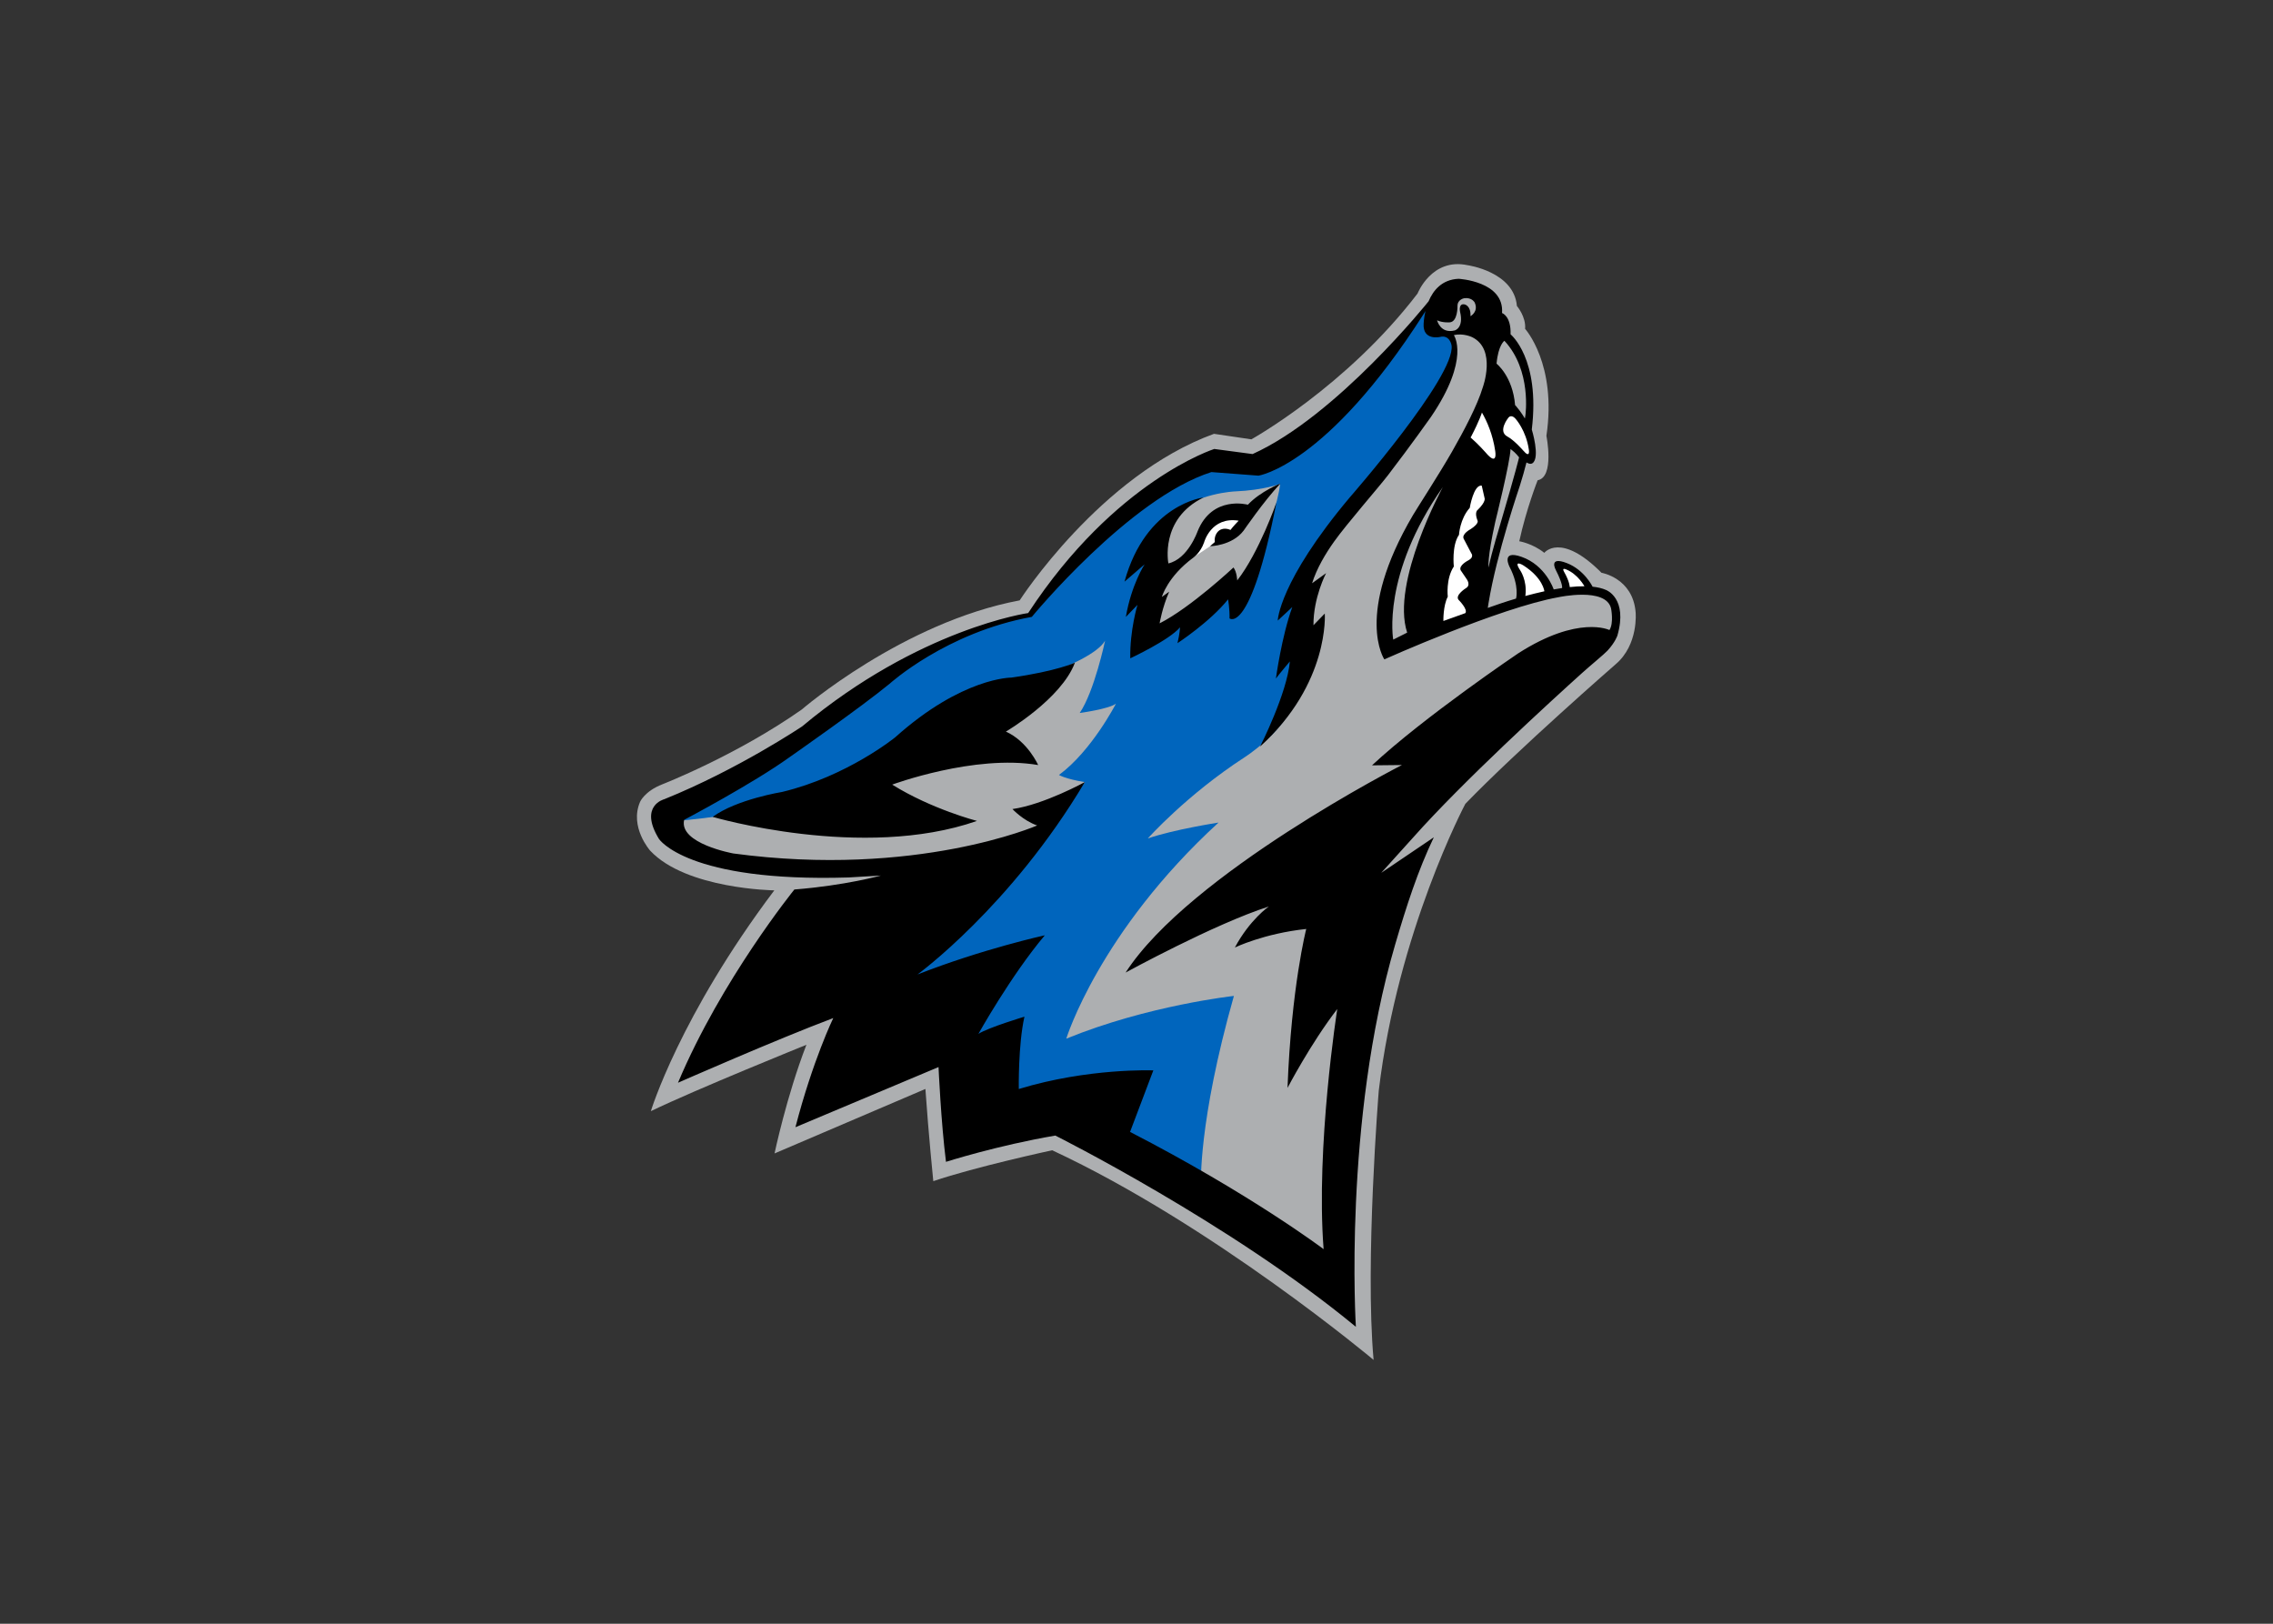 <svg clip-rule="evenodd" fill-rule="evenodd" stroke-linejoin="round" stroke-miterlimit="1.414" viewBox="0 0 560 400" xmlns="http://www.w3.org/2000/svg"><rect x="0" y="0" width="560" height="400" fill="#333333" stroke="none"/><g fill-rule="nonzero" transform="matrix(2.151 0 0 -2.151 112.885 379.532)"><path d="m121.259 141.408s1.068-1.244.943-2.626c0 0 3.662-4.038 2.44-12.253 0 0 .961-4.727-1.004-5.087 0 0-1.295-3.275-2.103-6.984 0 0 1.525-.25 2.867-1.328 0 0 1.861 2.425 6.55-2.283 0 0 3.594-.589 3.91-4.531 0 0 .356-3.698-2.287-5.944 0 0-11.137-9.703-17.219-15.988 0 0-7.745-14.606-9.916-32.85 0 0-1.595-19.651-.592-30.835 0 0-18.402 15.442-36.814 24.011 0 0-8.803-1.898-13.617-3.539 0 0-.544 5.348-.904 10.56l-17.278-7.384s1.371 6.548 3.65 12.443c0 0-12.662-5.109-17.819-7.602 0 0 3.293 10.885 14.14 25.288 0 0-10.088.131-14.219 4.547 0 0-2.404 2.711-1.154 5.593 0 0 .507 1.208 2.549 2.006 0 0 8.511 3.317 15.972 8.567 0 0 11.538 9.974 24.956 12.498 0 0 9.217 14.331 22.257 19.074l4.278-.632s10.891 6.037 19.037 16.701c0 0 1.617 4.118 5.719 3.244 0 0 5.313-.731 5.66-4.665" fill="#adafb1"/><path d="m94.145 121.029s-1.858-.725-5.166-.864c0 0-4.406-.15-7.491-2.855 0 0-3.083-4.068-2.118-8.567 0 0-.817-3.379-.413-4.844 0 0 6.354 2.135 9.753 5.846l.504-1.78s4.394 8.401 4.931 13.064zm-26.798-72.163c-10.98 5.266-20.482 16.27-20.482 16.27l11.799 9.123c6.43 3.867 13.114 12.613 13.114 12.613-2.296.377-2.964.822-2.964.822 3.752 2.756 6.525 8.166 6.525 8.166-.774-.613-4.152-1.072-4.152-1.072 1.687 2.486 2.906 8.284 2.906 8.284-1.61-2.835-13.116-6.011-13.116-6.011-15.65-12.064-26.396-13.383-26.396-13.383-11.343-1.785-10.512-1.117-10.512-1.117l3.447 1.91c7.727 4.398 17.612 11.272 17.612 11.272 9.343 8.111 20.511 10.463 20.511 10.463 8.211 11.057 20.762 17.767 20.762 17.767l4.706-.499c9.697 3.672 18.808 16.535 18.808 16.535 1.209 1.624 1.472 1.176 1.472 1.176-1.083-2.924 2.262-3.066 2.262-3.066 2.142-2.978-4.839-11.474-4.839-11.474-11.241-13.931-12.703-18.343-12.703-18.343l1.212.409-1.871-6.499 2.12.596c-.157-2.602-1.924-7.063-1.924-7.063-1.491-3.461-5.579-6.033-5.579-6.033-6.658-4.326-11.079-9.293-11.079-9.293 2.964 1.029 8.1 1.82 8.1 1.82-13.696-12.551-17.437-24.749-17.437-24.749 9.358 3.827 19.199 4.896 19.199 4.896-4.13-14.579-3.766-21.626-3.766-21.626s-15.635 7.096-17.735 8.107" fill="#0065bd"/><path d="m89.824 117.129s-3.343.515-4.667-2.58l-1.068-1.994s1.947 1.212 2.604 1.766c0 0 2.828 1.464 3.131 2.808" fill="#fff"/><g transform="matrix(.8 0 0 -.8 20.009 147.108)"><path d="m118.209 3.242c-2.385.106-3.632 1.663-4.285 3.219 0 0-13.1 16.396-25.198 21.871l-5.485-.729s-14.189 4.483-26.645 23.488c0 0-15.587 2.21-32.369 16.232 0 0-9.178 6.162-19.729 10.42 0 0-3.69.914-.763 5.687 0 0 4.038 6.223 27.138 5.515l4.641-.275s-5.058 1.417-12.393 1.998c0 0-10.463 12.923-16.662 27.664 0 0 14.246-6.264 22.232-9.258 0 0-2.921 6.009-5.418 15.625l20.488-8.611s.351 7.889 1.068 13.567c0 0 7.332-2.34 15.652-3.761 0 0 25.11 12.571 43.032 27.379 0 0-1.839-29.291 5.629-54.742 1.61-5.488 3.234-10.536 5.531-15.336l-7.529 5.09 4.553-5.045c7.172-8.071 19.663-19.476 24.249-23.606 1.107-.999 3.137-2.663 3.598-3.166 1.105-1.203 1.412-2.153 1.412-2.153 1.536-5.366-1.627-6.527-1.627-6.527-.547-.244-1.197-.392-1.924-.469 0 0-1.172-2.409-3.693-3.38-2.716-1.048-1.562 1.017-1.562 1.017 1.048 2.046.886 2.555.886 2.555-.396.059-.798.125-1.199.199 0 0-1.137-3.459-4.621-4.672-3.057-1.065-1.668 1.504-1.668 1.504 1.406 2.735.899 4.478.899 4.478-1.62.479-3.063.987-4.049 1.338l.115-.726c1.147-7.023 4.475-16.76 4.475-16.76.341-1.069.709-2.366.953-3.344 0 0 .516.36.867.108 1.126-.818-.108-4.817-.108-4.817 1.23-10.171-3.037-13.629-3.037-13.629.08-2.636-1.222-3.046-1.222-3.046.341-4.565-6.233-4.903-6.233-4.903zm-4.734 4.617c-.241 1.028-.262 1.815-.262 1.815-.148 2.452 2.321 1.896 2.321 1.896 1.442-.37 1.677 1.203 1.677 1.203.629 4.398-14.594 21.787-14.594 21.787-10.145 12.075-10.292 17.611-10.292 17.611l2.085-1.936c-1.532 4.217-2.347 10.23-2.347 10.23.437-.6 2.002-2.451 2.002-2.451-.423 4.646-4.268 12.191-4.268 12.191 9.992-9.067 9.264-19.041 9.264-19.041l-1.621 1.672c-.026-3.962 1.806-7.454 1.806-7.454l-2.002 1.444c.657-2.108 1.909-4.221 3.158-5.973 1.79-2.516 6.363-7.744 7.697-9.482 3.368-4.39 6.18-8.381 6.18-8.381 5.66-8.341 3.261-11.68 3.261-11.68 1.373-.336 2.647.301 2.647.301 3.494 1.754 1.492 7.177 1.492 7.177-.754 2.528-2.675 6.189-4.433 9.254-1.814 3.166-4.93 7.964-5.557 9.029-8.417 14.3-4.102 20.652-4.102 20.652s16.474-7.387 24.928-8.898c0 0 6.804-1.487 7.533 1.607 0 0 .417 2.087-.232 3.092 0 0-4.436-2.2-13.068 3.34 0 0-13.418 9.043-20.928 16.03l4.285-.046s-30.406 15.543-39.56 29.71c0 0 12.646-6.932 20.502-9.457 0 0-2.734 1.89-4.858 5.871 0 0 4.138-2.006 10.217-2.656 0 0-2.136 8.303-2.68 22.756 0 0 3.279-6.301 7.123-11.299 0 0-3.092 19.667-1.956 34.381 0 0-10.462-7.901-27.711-16.785l3.332-8.807s-9.285-.38-19.262 2.666c0 0-.1-6.334.809-10.355 0 0-5.182 1.553-6.592 2.461 0 0 4.647-8.339 9.508-14.112 0 0-8.912 1.954-18.229 5.609 0 0 13.335-9.696 23.959-27.543 0 0-5.831 3.212-10.361 3.863 0 0 1.504 1.638 3.535 2.348 0 0-17.28 7.535-43.49 4.01 0 0-7.857-1.411-7.048-4.816 0 0 9.849-5.201 15.026-8.926 0 0 10.311-7.19 14.4-10.566 0 0 8.11-7.35 20.348-9.562 0 0 13.984-17.004 25.711-20.73l6.74.512s9.73-1.397 23.643-23.133l.26-.426zm-20.783 24.7s-2.839 1.102-4.642 3.025c0 0-5.118-1.418-7.215 3.844 0 0-1.37 3.92-4.166 4.557 0 0-1.287-6.36 5.035-9.438 0 0-8.267.94-11.318 12.049l2.877-2.478s-1.891 2.895-2.685 7.531l1.666-1.729s-1.106 3.639-1.033 7.651c0 0 5.552-2.582 7.129-4.436 0 0-.046.939-.37 2.268 0 0 4.641-3.026 7.246-6.274 0 0 .244 1.386.207 2.727 0 0 2.967 2.494 6.719-16.605 0 0-2.471 7.136-5.617 11.17 0 0-.05-1.228-.537-1.855 0 0-6.118 5.737-10.574 7.999 0 0 .369-2.257 1.371-4.533l-1.049.754s.796-2.895 4.508-5.633c0 0 1.01-.676 1.535-2.173 0 0 .991-3.739 4.951-3.112 0 0-.839.865-1.175 1.329 0 0-.886-.464-1.637.093 0 0-.75.538-.607 1.641l-.678.592s3.149-.045 4.81-2.237c0 0 2.881-4.206 5.25-6.726zm-29.403 25.634s-2.595 1.215-9.1 2.138c0 0-7.031-.058-16.641 8.555 0 0-6.857 5.578-16.175 7.814 0 0-6.532 1.054-9.949 3.571 0 0 21.457 6.308 37.839.578 0 0-6.493-1.677-12.137-5.198 0 0 11.786-4.36 20.896-2.802 0 0-1.498-3.388-4.619-4.787 0 0 7.937-4.652 9.885-9.869z"/><path d="m121.559 22.387s-.298 1.042-1.525 3.404l-.098.166c1.151 1.001 2.145 2.141 2.145 2.141 1.795 2.131 1.381-.202 1.381-.202-.344-2.373-1.176-4.251-1.903-5.509zm4.137.531c-.12.013-.244.077-.361.225 0 0-1.554 1.922-.135 2.677.981.521 2.248 1.983 2.248 1.983 1.077 1.28.826-.12.826-.12-.395-2.747-1.891-4.39-1.891-4.39s-.326-.415-.687-.375zm-4.164 9.935c-1.164-.188-1.715 3.178-1.715 3.178-1.42 1.591-1.541 3.865-1.541 3.865-1.066 1.524-.74 4.531-.74 4.531-1.172 1.789-.865 4.321-.865 4.321-.684 1.301-.629 3.478-.629 3.478l3.137-1.121c.431-.525-.977-1.918-.977-1.918-.517-.681 1.092-1.676 1.092-1.676.696-.422.107-1.24.107-1.24l-.887-1.307c-.323-.713 1.112-1.421 1.112-1.421.861-.457.418-1 .418-1l-1.104-2.098c-.297-.679.975-1.35.975-1.35 1.369-.877.996-1.283.996-1.283-.463-1.206.055-1.5.055-1.5 1.237-1.211.968-1.695.968-1.695zm5.318 11.148c-.238-.024-.346.154.176.955 0 0 .996 1.402.77 3.522l-.028.172c.885-.239 1.805-.47 2.731-.672 0 0-.182-1.913-3.043-3.729 0 0-.368-.224-.606-.248zm6.471.764c-.12.003-.194.086-.01.408.835 1.463.82 2.201.82 2.201.731-.079 1.443-.122 2.108-.117 0 0-.947-1.74-2.633-2.418 0 0-.165-.077-.285-.074z" fill="#fff"/><path d="m119.429 6.008c-.111-.008-.233-.007-.365.008 0 0-1.011.148-1.004 1.113 0 0 .059 2.289-1.131 2.347 0 0-1.023.076-1.785-.291 0 0 .453 1.958 2.514 1.45 0 0 1.333-.338.773-2.674 0 0-.273-1.253.657-1.051 0 0 .913.174.832 1.684 0 0 1.214-.647.591-1.981 0 0-.299-.548-1.082-.605zm5.348 6.107s-.876.573-1.123 3.275c0 0 2.317 1.802 2.654 5.944l.092.078c.81.941 1.311 1.828 1.311 1.828l.072-.451s.937-6.44-3.006-10.674zm.877 15.5c-.044 1.822-2.182 10.404-2.182 10.404-1.165 5.252-.97 6.556-.97 6.556.461-2.214 1.664-6.138 1.664-6.138 2.275-7.714 2.713-9.635 2.713-9.635s-.469-.638-1.098-1.094l-.127-.094zm-9.687 5.441c-8.808 12.525-7.108 21.836-7.108 21.836l1.996-1c-2.358-7.207 5.112-20.836 5.112-20.836z" fill="#adafb1"/></g></g></svg>